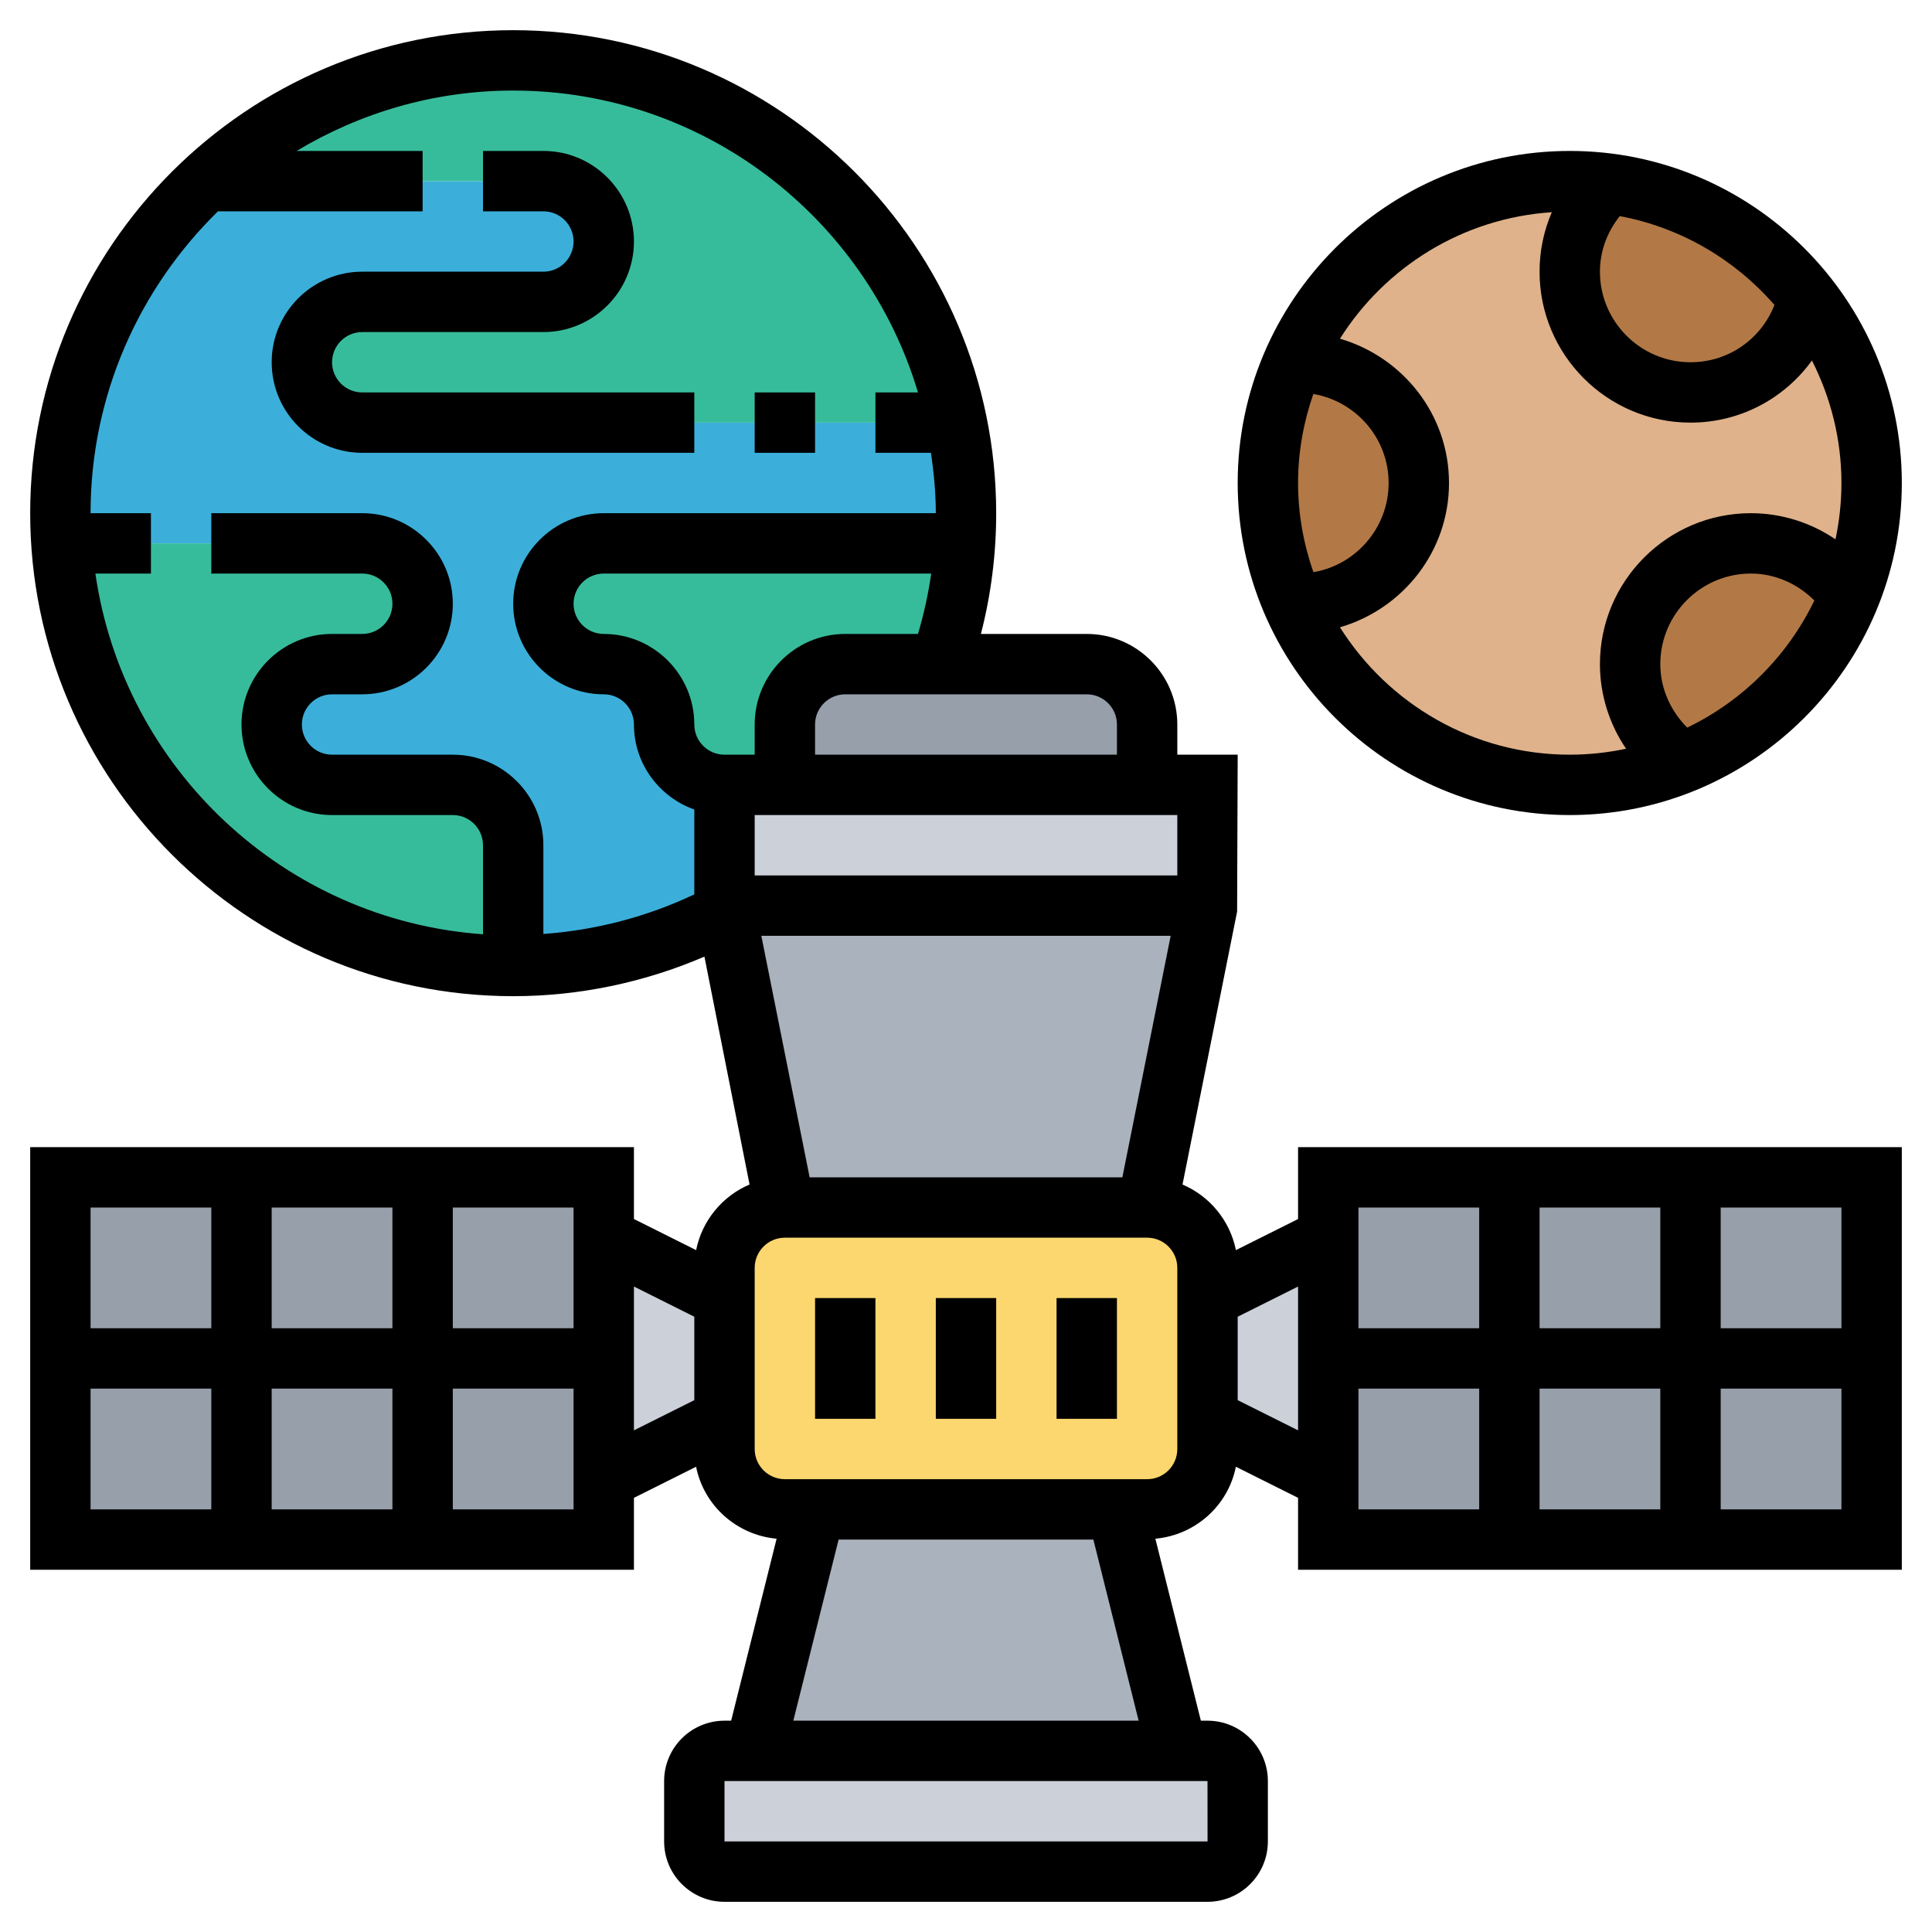 <svg id="Layer_5" enable-background="new 0 0 64 64" height="512" viewBox="0 0 64 64" width="512" xmlns="http://www.w3.org/2000/svg"><circle cx="52" cy="16" fill="#dfb28b" r="10"/><g fill="#b27946"><path d="m53.27 6.09c2.69.33 5.05 1.75 6.63 3.79-.41 1.78-1.99 3.12-3.9 3.12-2.21 0-4-1.79-4-4 0-1.15.49-2.18 1.27-2.91z"/><path d="m61.28 19.72c-1.01 2.53-3.03 4.55-5.56 5.56-1.04-.72-1.72-1.92-1.72-3.28 0-2.21 1.79-4 4-4 1.36 0 2.56.68 3.28 1.72z"/><path d="m43 12c2.21 0 4 1.79 4 4s-1.79 4-4 4c-.06 0-.11-.01-.17-.02-.54-1.22-.83-2.56-.83-3.98s.29-2.76.83-3.98c.06-.01.11-.02.17-.02z"/></g><path d="m24 30 .05.26-.05.01c-2.09 1.1-4.47 1.73-7 1.73v-4c0-1.1-.9-2-2-2h-4c-1.1 0-2-.9-2-2s.9-2 2-2h1c1.1 0 2-.9 2-2s-.9-2-2-2h-5-2-2.95-.01c-.03-.33-.04-.66-.04-1 0-4.35 1.85-8.27 4.82-11.01l.01.01h7.17 2 2c1.1 0 2 .9 2 2s-.9 2-2 2h-6c-1.1 0-2 .9-2 2s.9 2 2 2h11 2 2 2 2.7c.2.97.3 1.97.3 3 0 .34-.01.67-.04 1h-11.96c-1.1 0-2 .9-2 2 0 .55.22 1.05.59 1.41.36.37.86.59 1.41.59s1.05.22 1.41.59c.37.36.59.86.59 1.41s.22 1.05.59 1.41c.36.37.86.59 1.41.59z" fill="#3bafda"/><path d="m17 28v4c-7.94 0-14.45-6.18-14.96-14h.01 2.95 2 5c1.1 0 2 .9 2 2s-.9 2-2 2h-1c-1.1 0-2 .9-2 2s.9 2 2 2h4c1.1 0 2 .9 2 2z" fill="#37bc9b"/><path d="m20 18h11.96c-.08 1.4-.37 2.74-.81 4h-3.15c-1.1 0-2 .9-2 2v2h-2c-.55 0-1.05-.22-1.41-.59-.37-.36-.59-.86-.59-1.41s-.22-1.05-.59-1.41c-.36-.37-.86-.59-1.41-.59s-1.05-.22-1.41-.59c-.37-.36-.59-.86-.59-1.41 0-1.1.9-2 2-2z" fill="#37bc9b"/><path d="m31.7 14h-2.7-2-2-2-11c-1.1 0-2-.9-2-2s.9-2 2-2h6c1.1 0 2-.9 2-2s-.9-2-2-2h-2-2-7.17l-.01-.01c2.67-2.48 6.25-3.99 10.18-3.99 7.25 0 13.31 5.15 14.7 12z" fill="#37bc9b"/><path d="m37 50 2 8h-14l2-8z" fill="#aab2bd"/><path d="m40 30-2 10h-12l-1.95-9.74-.05-.26z" fill="#aab2bd"/><path d="m26 26h12 2v4h-16v-4z" fill="#ccd1d9"/><path d="m38 24v2h-12v-2c0-1.1.9-2 2-2h3.15 4.85c1.1 0 2 .9 2 2z" fill="#969faa"/><path d="m41 59v2c0 .55-.45 1-1 1h-16c-.55 0-1-.45-1-1v-2c0-.55.45-1 1-1h1 14 1c.55 0 1 .45 1 1z" fill="#ccd1d9"/><path d="m44 39h18v12h-18z" fill="#969faa"/><path d="m2 39h18v12h-18z" fill="#969faa"/><path d="m24 43v4l-4 2v-4-4z" fill="#ccd1d9"/><path d="m44 45v4l-4-2v-4l4-2z" fill="#ccd1d9"/><path d="m26 40h12c1.1 0 2 .9 2 2v1 4 1c0 1.1-.9 2-2 2h-1-10-1c-1.1 0-2-.9-2-2v-1-4-1c0-1.1.9-2 2-2z" fill="#fcd770"/><path d="m43 40.382-2.059 1.03c-.196-.98-.87-1.79-1.769-2.173l1.809-9.043.019-5.196h-2v-1c0-1.654-1.346-3-3-3h-3.506c.335-1.3.506-2.641.506-4 0-8.822-7.178-16-16-16s-16 7.178-16 16 7.178 16 16 16c2.18 0 4.345-.454 6.335-1.311l1.495 7.549c-.9.383-1.574 1.193-1.77 2.174l-2.06-1.03v-2.382h-20v14h20v-2.382l2.059-1.03c.257 1.285 1.339 2.261 2.667 2.384l-1.506 6.028h-.22c-1.103 0-2 .897-2 2v2c0 1.103.897 2 2 2h16c1.103 0 2-.897 2-2v-2c0-1.103-.897-2-2-2h-.22l-1.507-6.028c1.328-.122 2.411-1.099 2.667-2.384l2.06 1.03v2.382h20v-14h-20zm-16.18-1.382-1.6-8h13.56l-1.6 8zm12.18-12v2h-14v-2zm-2-3v1h-10v-1c0-.551.448-1 1-1h8c.552 0 1 .449 1 1zm-9-3c-1.654 0-3 1.346-3 3v1h-1c-.552 0-1-.449-1-1 0-1.654-1.346-3-3-3-.552 0-1-.449-1-1s.448-1 1-1h10.848c-.097.677-.244 1.344-.439 2zm-24.84-2h1.84v-2h-2c0-3.916 1.621-7.457 4.221-10h6.779v-2h-4.174c2.101-1.261 4.55-2 7.174-2 6.329 0 11.684 4.225 13.41 10h-1.41v2h1.84c.094.655.16 1.319.16 2h-11c-1.654 0-3 1.346-3 3s1.346 3 3 3c.552 0 1 .449 1 1 0 1.302.839 2.402 2 2.816v2.811c-1.564.743-3.263 1.187-5 1.312v-2.939c0-1.654-1.346-3-3-3h-4c-.552 0-1-.449-1-1s.448-1 1-1h1c1.654 0 3-1.346 3-3s-1.346-3-3-3h-5v2h5c.552 0 1 .449 1 1s-.448 1-1 1h-1c-1.654 0-3 1.346-3 3s1.346 3 3 3h4c.552 0 1 .449 1 1v2.949c-6.584-.468-11.911-5.501-12.84-11.949zm15.84 25h-4v-4h4zm-10 0v-4h4v4zm4 2v4h-4v-4zm-6-6v4h-4v-4zm-4 6h4v4h-4zm12 4v-4h4v4zm6-7.382 2 1v2.764l-2 1zm19.002 18.382h-16.002v-2h16zm-13.722-4 1.5-6h8.439l1.5 6zm12.72-9c0 .552-.448 1-1 1h-12c-.552 0-1-.448-1-1v-6c0-.552.448-1 1-1h12c.552 0 1 .448 1 1zm2-1.618v-2.764l2-1v4.764zm4-.382h4v4h-4zm10 0v4h-4v-4zm-4-2v-4h4v4zm6 6v-4h4v4zm4-6h-4v-4h4zm-12-4v4h-4v-4z"/><path d="m27 43h2v4h-2z"/><path d="m31 43h2v4h-2z"/><path d="m35 43h2v4h-2z"/><path d="m52 27c6.065 0 11-4.935 11-11s-4.935-11-11-11-11 4.935-11 11 4.935 11 11 11zm-8.494-13.949c1.413.242 2.494 1.468 2.494 2.949 0 1.492-1.098 2.723-2.492 2.953-.323-.927-.508-1.918-.508-2.953 0-1.034.184-2.023.506-2.949zm12.385 11.052c-.557-.558-.891-1.306-.891-2.103 0-1.654 1.346-3 3-3 .797 0 1.544.334 2.103.892-.886 1.837-2.374 3.325-4.212 4.211zm2.89-14.002c-.444 1.137-1.529 1.899-2.781 1.899-1.654 0-3-1.346-3-3 0-.678.237-1.313.657-1.841 2.03.38 3.819 1.444 5.124 2.942zm-7.375-3.071c-.266.614-.406 1.28-.406 1.97 0 2.757 2.243 5 5 5 1.646 0 3.108-.797 4.023-2.057.62 1.221.977 2.597.977 4.057 0 .64-.07 1.263-.197 1.866-.818-.556-1.792-.866-2.803-.866-2.757 0-5 2.243-5 5 0 1.012.31 1.986.866 2.803-.603.127-1.226.197-1.866.197-3.206 0-6.018-1.69-7.612-4.22 2.079-.606 3.612-2.508 3.612-4.78s-1.533-4.174-3.612-4.78c1.495-2.372 4.061-3.996 7.018-4.19z"/><path d="m25 13h2v2h-2z"/><path d="m12 15h11v-2h-11c-.552 0-1-.449-1-1s.448-1 1-1h6c1.654 0 3-1.346 3-3s-1.346-3-3-3h-2v2h2c.552 0 1 .449 1 1s-.448 1-1 1h-6c-1.654 0-3 1.346-3 3s1.346 3 3 3z"/></svg>